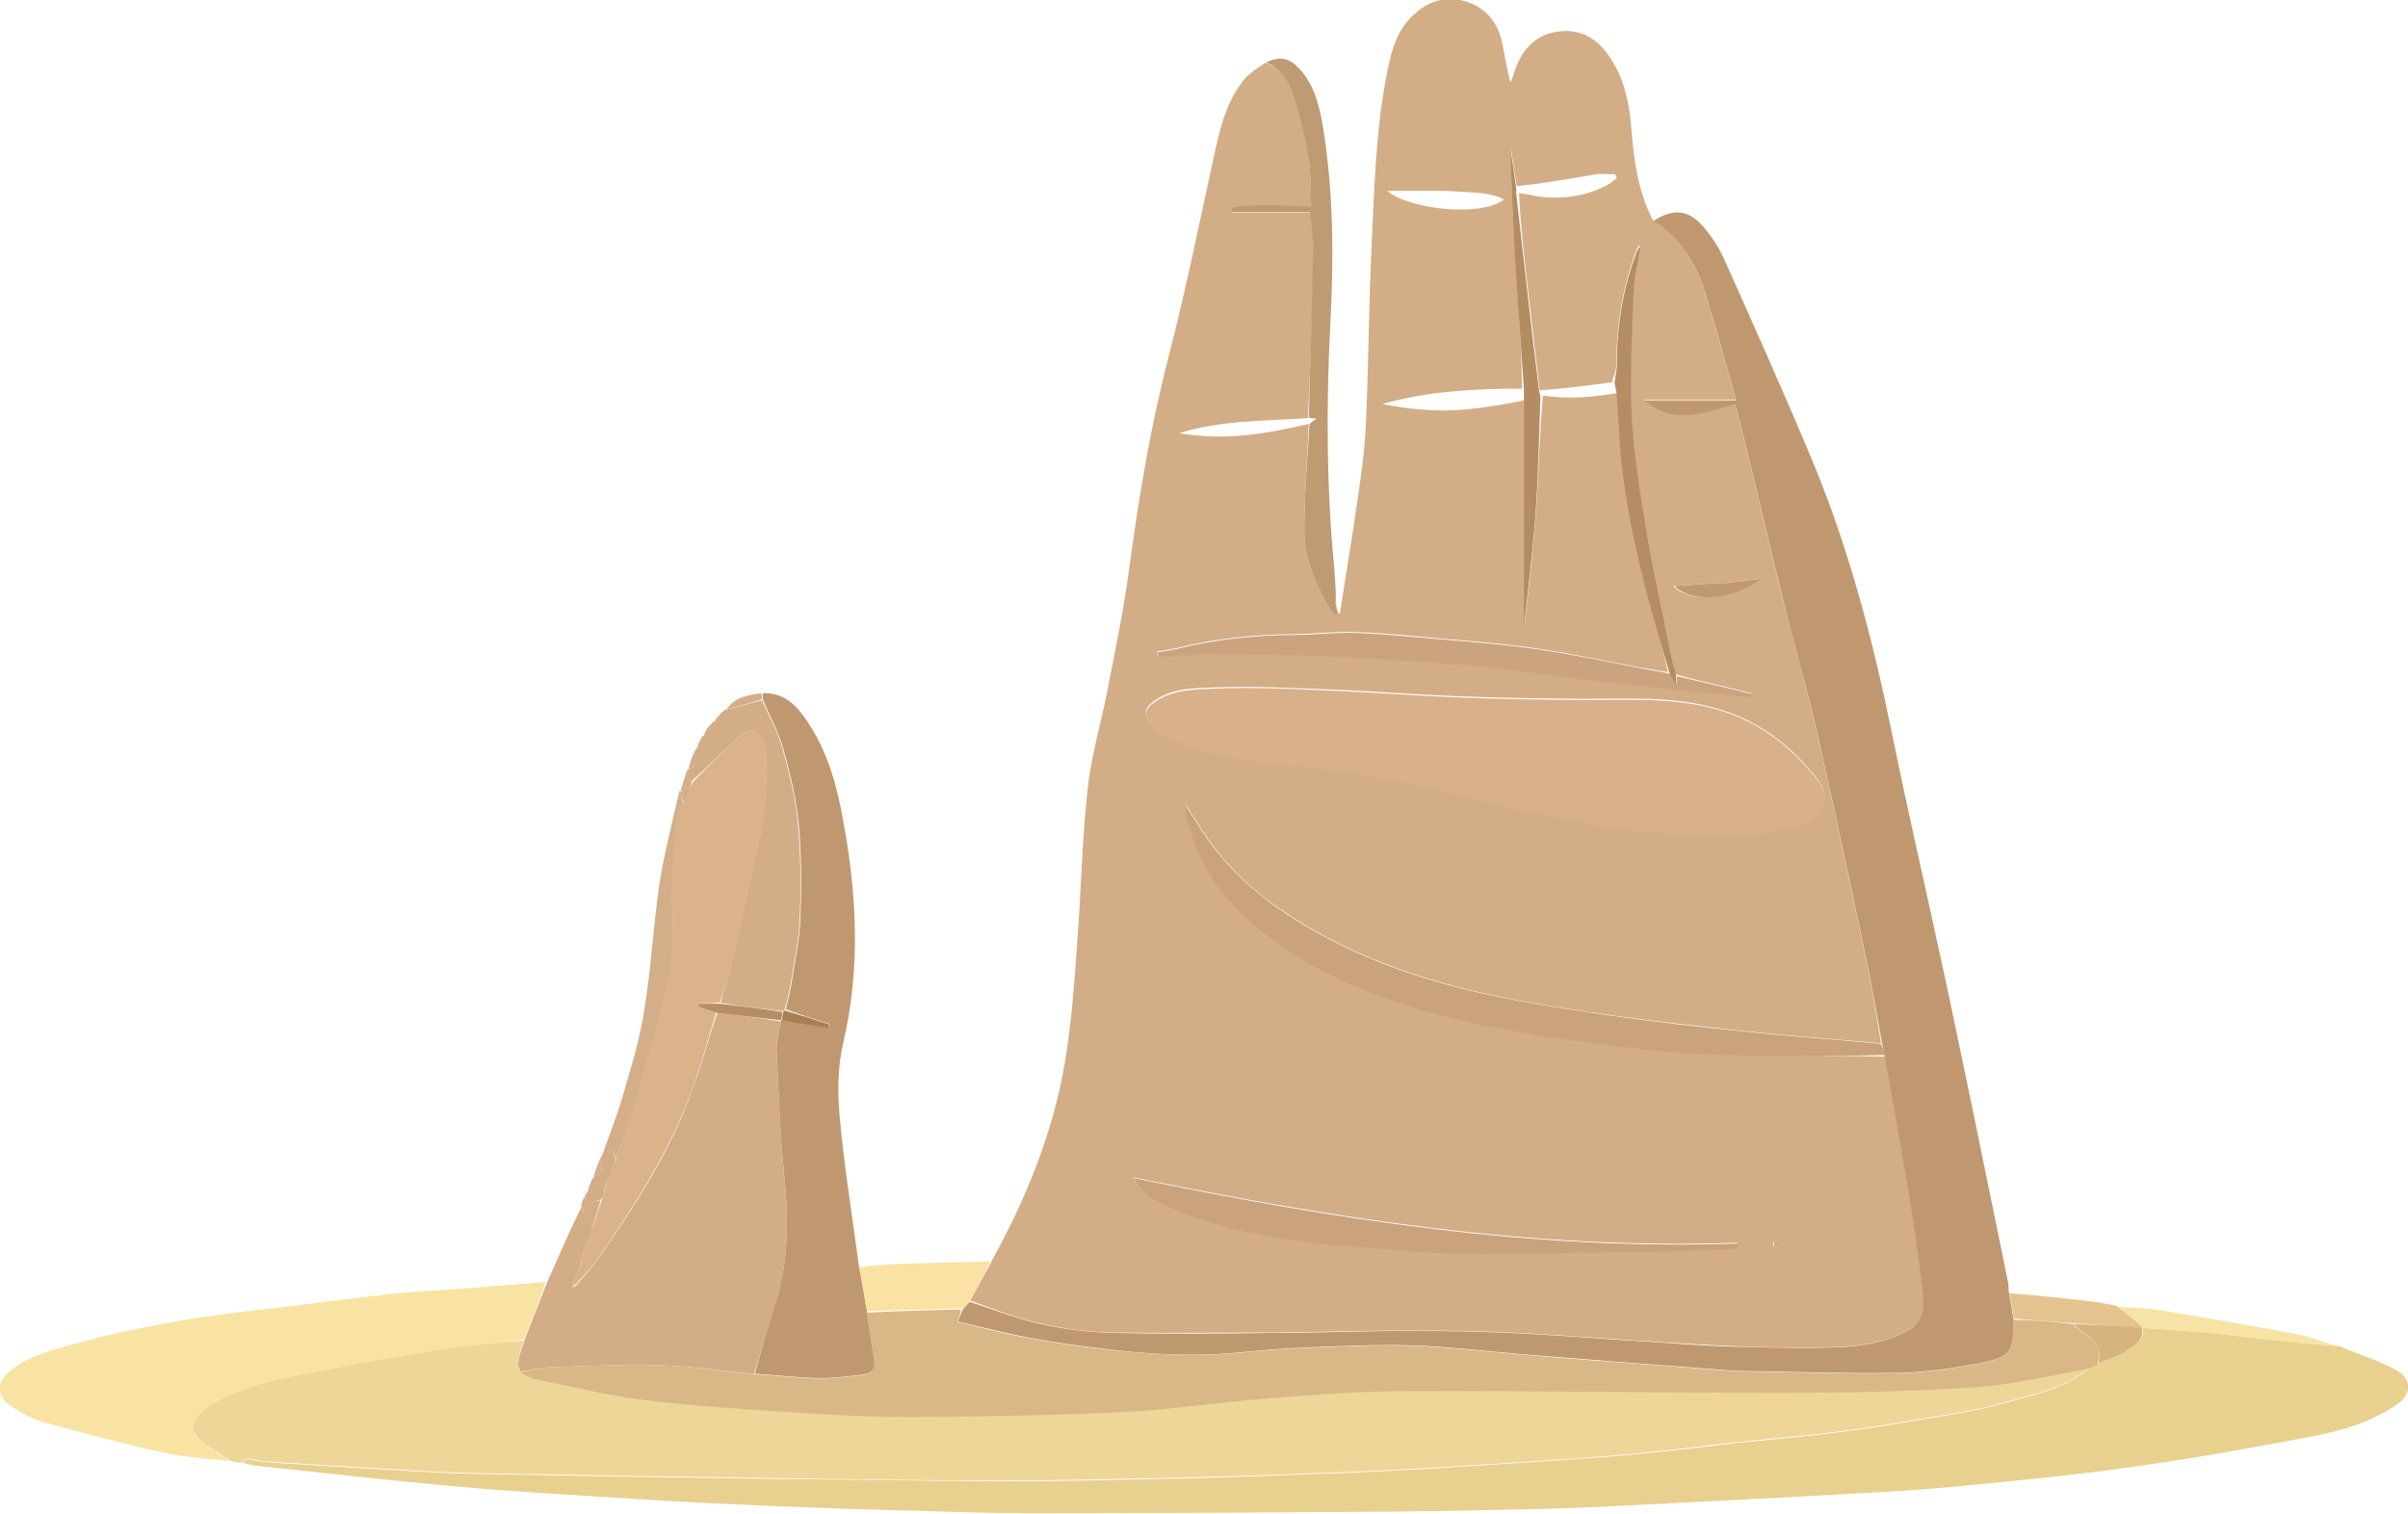 <?xml version="1.0" encoding="UTF-8"?><svg id="uuid-586bad83-406b-4539-a8c6-b376ed7b4ec2" xmlns="http://www.w3.org/2000/svg" viewBox="0 0 59.54 37.44"><defs><style>.uuid-a0f62d6e-4056-4f0f-aa29-57a24741981e{fill:#f9e2a4;}.uuid-a0f62d6e-4056-4f0f-aa29-57a24741981e,.uuid-3564c223-141a-4885-977e-5b374d21a746,.uuid-273119db-8c3a-444e-b871-c44c53899cf7,.uuid-10b6e503-5942-47e3-8958-ea766cb4f4bf,.uuid-56aa08c8-21c9-43ab-84c2-a8fc2a2a5c06,.uuid-c3b9627b-a198-436f-a731-f55ad9a0cf28,.uuid-60061777-9886-4d53-ab78-a84d7b44975b,.uuid-cb86af47-eff3-422e-ac85-d6407cf26d51,.uuid-3bd35e12-f37c-4aaa-a8d2-725302aa02c4,.uuid-b28f0ec4-70f1-44b8-b439-4a97c7c38ebe,.uuid-ddbb1ed8-072f-4e42-9142-669ca25b3fb5,.uuid-baf3e0b0-92ae-4d6e-8902-4039cd484b14,.uuid-b0c6551a-2cc2-4f6f-b32d-147d11804537,.uuid-5e7e3b6f-9312-4624-b599-a6dec96b3b9b,.uuid-49f8a5f4-639d-44b4-9666-dad5392a5710,.uuid-cd48c9cd-e031-41f5-bebb-52a61876605f,.uuid-0c4312a8-ad2d-4858-9577-9a72dc32e63b,.uuid-326e1baa-df39-4ee9-b8d0-59a14a3c5797,.uuid-ee566fa0-8596-4dba-949d-76797954467d,.uuid-66b327de-28fd-453f-969e-ea17a6f545f7,.uuid-a8e10cfa-0905-4919-a174-94a1c75d72f1,.uuid-1021f289-cfef-4e57-aa69-aa7b33fbf4a1,.uuid-2138e304-7bc2-4d55-a1ad-88e126e94123{stroke-width:0px;}.uuid-3564c223-141a-4885-977e-5b374d21a746{fill:#f9e3a3;}.uuid-273119db-8c3a-444e-b871-c44c53899cf7{fill:#f8e3a6;}.uuid-10b6e503-5942-47e3-8958-ea766cb4f4bf{fill:#d2ad85;}.uuid-56aa08c8-21c9-43ab-84c2-a8fc2a2a5c06{fill:#d2ad86;}.uuid-c3b9627b-a198-436f-a731-f55ad9a0cf28{fill:#dbb38b;}.uuid-60061777-9886-4d53-ab78-a84d7b44975b{fill:#caa27b;}.uuid-cb86af47-eff3-422e-ac85-d6407cf26d51{fill:#cca37f;}.uuid-3bd35e12-f37c-4aaa-a8d2-725302aa02c4{fill:#d9b786;}.uuid-b28f0ec4-70f1-44b8-b439-4a97c7c38ebe{fill:#d3ae89;}.uuid-ddbb1ed8-072f-4e42-9142-669ca25b3fb5{fill:#c1996f;}.uuid-baf3e0b0-92ae-4d6e-8902-4039cd484b14{fill:#d7b37d;}.uuid-b0c6551a-2cc2-4f6f-b32d-147d11804537{fill:#c09a72;}.uuid-5e7e3b6f-9312-4624-b599-a6dec96b3b9b{fill:#c09870;}.uuid-49f8a5f4-639d-44b4-9666-dad5392a5710{fill:#c0986f;}.uuid-cd48c9cd-e031-41f5-bebb-52a61876605f{fill:#d8b089;}.uuid-0c4312a8-ad2d-4858-9577-9a72dc32e63b{fill:#a87f54;}.uuid-326e1baa-df39-4ee9-b8d0-59a14a3c5797{fill:#b58d63;}.uuid-ee566fa0-8596-4dba-949d-76797954467d{fill:#b78e64;}.uuid-66b327de-28fd-453f-969e-ea17a6f545f7{fill:#b48c62;}.uuid-a8e10cfa-0905-4919-a174-94a1c75d72f1{fill:#edd698;}.uuid-1021f289-cfef-4e57-aa69-aa7b33fbf4a1{fill:#e5c38f;}.uuid-2138e304-7bc2-4d55-a1ad-88e126e94123{fill:#e8d08e;}</style></defs><g id="uuid-7eb9fb08-3339-4f11-8200-336cbe00ebd4"><path class="uuid-10b6e503-5942-47e3-8958-ea766cb4f4bf" d="m24.51,31.2c.86-1.55,1.52-3.17,1.82-4.92.16-.95.23-1.93.3-2.89.1-1.28.12-2.57.26-3.85.09-.86.35-1.71.51-2.56.19-.97.39-1.94.52-2.92.24-1.77.53-3.53.98-5.26.44-1.7.78-3.42,1.16-5.14.14-.61.3-1.21.71-1.7.13-.16.32-.28.53-.41.37.18.59.47.69.81.15.48.28.98.36,1.48.07.42.05.85.08,1.28-.69-.03-1.32-.08-1.96.02v.11h1.93c.03.32.08.6.08.88-.03,1.4-.07,2.81-.14,4.21-1.08.07-2.15.05-3.18.37,1.09.2,2.15.02,3.2-.23-.04.9-.11,1.78-.11,2.65,0,.75.34,1.41.71,2.04.02.03.11,0,.17,0,.14-.92.3-1.84.43-2.76.09-.62.18-1.24.21-1.87.07-1.45.07-2.91.14-4.36.07-1.49.1-2.98.4-4.45.1-.5.24-1,.64-1.36.37-.35.81-.49,1.3-.33.49.15.78.51.89,1.01.07.32.11.65.21.99.03-.08.07-.16.09-.25.19-.59.56-.98,1.19-1.02.55-.04.93.26,1.21.7.34.53.45,1.12.5,1.74.06.76.16,1.5.52,2.22.64.42,1.03.99,1.25,1.67.29.91.54,1.83.81,2.78h-2.28c.74.64,1.5.29,2.25.1.06.21.11.4.16.59.35,1.45.7,2.91,1.06,4.36.27,1.07.57,2.14.82,3.21.41,1.79.79,3.59,1.17,5.39.16.75.29,1.52.41,2.27-.24-.02-.45-.04-.67-.06-.89-.08-1.79-.14-2.68-.24-1.16-.13-2.33-.25-3.49-.42-1.4-.2-2.8-.42-4.16-.82-1.37-.4-2.66-.96-3.84-1.77-.81-.55-1.49-1.23-2.01-2.06-.1-.15-.2-.31-.33-.51-.01.11-.03.15-.02.19.23.85.59,1.63,1.21,2.28.73.76,1.58,1.33,2.53,1.78,1.2.56,2.45.95,3.74,1.2,1.36.27,2.74.44,4.11.6.85.1,1.72.11,2.58.13,1.04.02,2.09,0,3.13.03.2,1.13.41,2.23.59,3.34.13.8.25,1.6.34,2.4.05.39.07.79-.37,1.03-.51.27-1.06.37-1.61.4-.77.04-1.54.03-2.32,0-.72-.02-1.45-.07-2.17-.11-1.17-.07-2.34-.17-3.51-.23-.88-.04-1.77-.06-2.65-.06-1.14,0-2.28.04-3.42.05-1.34,0-2.68.02-4.01,0-.58-.01-1.17-.09-1.74-.22-.6-.13-1.18-.36-1.75-.57.18-.34.36-.65.53-.97m15.36-21.74c-.59.08-1.19.16-1.81.2-.11-.92-.21-1.84-.32-2.75-.08-.71-.16-1.41-.19-2.12.06,0,.12.01.17.02.7.16,1.38.11,2.02-.23.08-.04.14-.1.22-.16,0-.03-.02-.07-.03-.1-.16,0-.33-.02-.48,0-.65.11-1.3.23-1.96.29-.05-.31-.09-.63-.14-.94,0,.85.05,1.7.1,2.55.02.31.04.62.06.94.05.82.11,1.64.11,2.46-1.16,0-2.32.06-3.45.38.39.08.77.13,1.16.15.8.05,1.58-.09,2.35-.24v5.61c.11-.95.22-1.9.29-2.85.07-.96.08-1.92.17-2.88.62.1,1.23.04,1.84-.06.02.34.04.68.06,1.02.08,1.27.33,2.51.64,3.74.18.72.4,1.43.55,2.14-.18-.03-.37-.06-.55-.09-.88-.16-1.76-.36-2.65-.49-.8-.12-1.6-.18-2.41-.25-.7-.06-1.4-.14-2.1-.16-.5-.02-1,.04-1.5.05-.98.01-1.95.1-2.91.34-.17.04-.34.06-.51.09,0,.04.01.08.02.12.41-.03.81-.08,1.22-.07,1.07,0,2.14.01,3.21.06,1.17.05,2.34.14,3.51.24.69.06,1.37.18,2.06.26.6.07,1.2.14,1.8.21.64.07,1.28.14,1.92.21.32.03.64.06.95.09,0-.03,0-.06.01-.09-.25-.06-.5-.12-.75-.18-.37-.09-.74-.17-1.14-.29-.04-.2-.09-.4-.13-.6-.2-1.01-.43-2.03-.6-3.05-.15-.89-.31-1.79-.35-2.7-.05-1.03,0-2.07.04-3.11.01-.38.11-.77.17-1.15-.06.04-.08.1-.1.15-.32.88-.48,1.79-.48,2.73,0,.16-.04.32-.11.48m-2.04,10.63c.83.16,1.66.36,2.5.46.92.1,1.86.14,2.79.12.52-.01,1.04-.17,1.54-.3.4-.1.63-.61.32-1.02-.39-.51-.84-.95-1.39-1.29-.88-.55-1.85-.71-2.86-.74-.56-.01-1.11,0-1.67,0-.96-.01-1.92-.02-2.89-.06-1.1-.04-2.19-.13-3.28-.17-.96-.04-1.93-.09-2.88-.05-.51.02-1.06.01-1.51.37-.15.11-.2.22-.13.37.08.14.18.3.31.37.64.34,1.34.55,2.06.65,1.11.15,2.23.24,3.34.44,1.24.23,2.47.57,3.75.86m-2.94,10.87c.51.02,1.02.06,1.53.06,1.54,0,3.08-.03,4.63-.06.6,0,1.2-.04,1.79-.06.04,0,.08-.02.12-.03,0-.04,0-.07,0-.11-5.06.18-10.01-.61-14.94-1.62.18.37.48.55.79.69,1.54.66,3.17.91,4.82,1.02.4.03.8.07,1.25.12m.94-26.22h-1.51c.54.46,2.33.66,2.89.21-.43-.21-.89-.16-1.38-.21m6.78,9.69c-.4.03-.8.05-1.22.08.54.52,1.67.22,2.14-.18-.29.04-.58.07-.92.11m1.47,16.38c-.07-.03-.14-.05-.21-.08,0,.03-.01.06-.02.09.07,0,.13,0,.23-.01"/><path class="uuid-a8e10cfa-0905-4919-a174-94a1c75d72f1" d="m5.95,36.17c-.08,0-.16-.02-.26-.05-.18-.12-.33-.23-.49-.32-.56-.34-.58-.67-.03-1.03.64-.41,1.38-.6,2.11-.75,1.16-.23,2.33-.45,3.51-.64.71-.11,1.43-.17,2.15-.23-.05.19-.1.36-.13.53-.01.07.04.14.08.23.12.06.22.13.33.16.91.18,1.81.41,2.73.52,1.19.15,2.39.23,3.59.3,1.01.06,2.02.12,3.03.12,1.73,0,3.46-.04,5.18-.12,1.21-.06,2.41-.24,3.62-.34,1.13-.09,2.27-.17,3.4-.18,3.12,0,6.23.04,9.35.04,1.55,0,3.1-.02,4.65-.13.96-.06,1.91-.3,2.86-.44-.62.52-1.39.64-2.11.85-.66.19-1.35.28-2.03.4-.7.12-1.41.23-2.11.32-.79.1-1.59.16-2.39.25-.87.09-1.74.21-2.62.29-1.1.1-2.2.17-3.3.24-1.02.07-2.03.13-3.05.18-1.05.05-2.1.08-3.14.12-.73.02-1.45.05-2.18.06-1.26.02-2.51.06-3.77.06-1.96,0-3.91-.03-5.87-.06-1.31-.02-2.62-.04-3.93-.06-1.09-.02-2.18-.04-3.27-.06-.5-.01-1-.03-1.5-.06-1.25-.07-2.5-.15-3.75-.23-.16-.01-.32-.06-.49-.07-.05,0-.1.06-.15.09Z"/><path class="uuid-2138e304-7bc2-4d55-a1ad-88e126e94123" d="m5.97,36.19s.09-.1.14-.1c.16.01.32.06.49.07,1.25.08,2.5.16,3.75.23.5.03,1,.05,1.5.06,1.09.02,2.18.04,3.27.06,1.31.02,2.62.04,3.93.06,1.96.02,3.91.05,5.87.06,1.26,0,2.51-.03,3.77-.06.73-.01,1.45-.03,2.18-.06,1.05-.04,2.1-.07,3.14-.12,1.02-.05,2.03-.11,3.05-.18,1.1-.07,2.2-.14,3.3-.24.87-.08,1.75-.19,2.62-.29.8-.08,1.59-.15,2.39-.25.71-.09,1.41-.2,2.11-.32.68-.12,1.37-.21,2.03-.4.72-.21,1.49-.33,2.13-.86.09-.06.15-.1.24-.13.26-.11.52-.19.73-.33.18-.12.41-.26.37-.55,0,0,0,0,.03,0,.57.04,1.12.07,1.66.12.61.06,1.22.15,1.83.21.45.05.89.08,1.34.12.48.2.98.35,1.42.6.4.23.37.6-.02.86-.64.43-1.38.64-2.12.78-1.52.29-3.05.56-4.58.77-1.43.2-2.86.33-4.29.47-.97.09-1.94.14-2.91.19-1.52.09-3.04.16-4.56.24-.84.04-1.69.09-2.53.11-1.28.03-2.56.06-3.83.07-2.95.02-5.9.04-8.85.04-.96,0-1.93-.03-2.89-.06-1.2-.03-2.4-.07-3.59-.12-1.16-.05-2.31-.1-3.47-.18-1.44-.09-2.88-.17-4.32-.3-1.67-.15-3.33-.34-5-.52-.11-.01-.21-.05-.33-.08Z"/><path class="uuid-49f8a5f4-639d-44b4-9666-dad5392a5710" d="m23.97,32.19c.59.19,1.17.42,1.76.55.57.13,1.16.2,1.74.22,1.34.03,2.68.02,4.01,0,1.14,0,2.28-.05,3.42-.05.88,0,1.77.02,2.65.06,1.17.06,2.34.16,3.51.23.72.05,1.45.1,2.17.11.77.02,1.55.04,2.32,0,.55-.03,1.1-.13,1.61-.4.44-.24.42-.64.37-1.03-.09-.8-.21-1.61-.34-2.4-.18-1.11-.39-2.21-.59-3.36-.02-.13-.04-.21-.06-.3-.14-.76-.27-1.52-.43-2.27-.38-1.8-.76-3.59-1.17-5.39-.25-1.08-.56-2.14-.82-3.21-.36-1.45-.71-2.91-1.06-4.36-.05-.19-.1-.38-.16-.59-.75.19-1.5.54-2.25-.1h2.28c-.27-.95-.52-1.87-.81-2.78-.22-.68-.61-1.25-1.23-1.66.47-.31.86-.28,1.22.14.2.23.37.49.5.76.75,1.68,1.5,3.35,2.21,5.05.9,2.17,1.49,4.42,1.96,6.72.42,2.07.9,4.12,1.34,6.18.53,2.48,1.03,4.96,1.54,7.44,0,.05,0,.1.01.2.04.25.08.45.12.68,0,.8-.06.93-.84,1.08-.68.13-1.37.23-2.06.24-1.3.02-2.59-.03-3.89-.05-.03,0-.06,0-.09,0-.99-.08-1.99-.15-2.98-.23-.76-.06-1.52-.12-2.28-.18-.92-.08-1.83-.19-2.75-.22-.86-.03-1.73.02-2.59.05-.55.02-1.09.07-1.64.12-1.17.12-2.33.05-3.49-.1-.6-.07-1.2-.16-1.79-.27-.57-.11-1.13-.26-1.71-.39.06-.15.09-.23.14-.32.06-.06.11-.12.16-.17Z"/><path class="uuid-10b6e503-5942-47e3-8958-ea766cb4f4bf" d="m12.87,33.91c-.02-.07-.07-.15-.06-.21.03-.17.08-.33.15-.54.2-.52.39-1,.58-1.48.27-.6.53-1.21.83-1.82.11.16.2.33.28.53-.04.13-.08.23-.14.34-.05.1-.07.2-.1.31,0,.05,0,.07-.02.1-.03.04-.03.08-.04.14-.06.18-.12.35-.19.52,0,.03,0,.06,0,.08.03-.03.05-.06.09-.1.2-.23.39-.44.55-.67.93-1.33,1.8-2.68,2.34-4.22.22-.6.38-1.23.6-1.84.54.06,1.05.12,1.57.21-.04.24-.12.47-.11.69.05,1.04.08,2.09.19,3.13.11,1.04.11,2.06-.19,3.07-.18.61-.36,1.22-.56,1.83-.79-.08-1.55-.2-2.32-.22-.9-.03-1.8.02-2.7.05-.25,0-.49.07-.74.11Z"/><path class="uuid-3564c223-141a-4885-977e-5b374d21a746" d="m13.5,31.67c-.16.49-.35.97-.55,1.46-.73.09-1.45.15-2.16.26-1.17.19-2.34.4-3.51.64-.74.15-1.47.33-2.11.75-.55.35-.53.69.03,1.03.16.09.31.2.46.32-.56-.06-1.13-.1-1.68-.22-.98-.22-1.96-.48-2.93-.75-.28-.08-.54-.24-.78-.39-.37-.24-.36-.58-.03-.86.47-.39,1.05-.53,1.61-.68,1.49-.41,3.01-.67,4.55-.84,1.08-.12,2.15-.27,3.23-.39.57-.06,1.15-.09,1.73-.13.7-.06,1.4-.11,2.13-.17Z"/><path class="uuid-5e7e3b6f-9312-4624-b599-a6dec96b3b9b" d="m18.66,33.97c.18-.61.35-1.22.54-1.83.3-1.01.3-2.03.19-3.07-.11-1.04-.14-2.08-.19-3.13,0-.22.07-.44.11-.69,0-.03,0-.03.03-.03.4.06.77.13,1.15.19,0-.03.01-.06.02-.09-.36-.11-.72-.23-1.08-.36.04-.19.09-.36.12-.53.09-.56.21-1.12.24-1.68.03-.79.03-1.59-.04-2.37-.06-.63-.21-1.25-.38-1.86-.12-.42-.34-.81-.51-1.23,0-.06,0-.11,0-.15.56-.02.88.35,1.14.76.48.73.7,1.56.85,2.4.34,1.83.43,3.65,0,5.49-.14.58-.14,1.22-.09,1.81.11,1.23.31,2.45.48,3.72.08.4.14.75.2,1.13.06.41.11.79.18,1.18.04.22-.07.34-.28.36-.35.04-.7.09-1.04.09-.54-.01-1.09-.07-1.63-.11Z"/><path class="uuid-56aa08c8-21c9-43ab-84c2-a8fc2a2a5c06" d="m18.84,17.31c.17.4.4.79.51,1.21.17.61.33,1.23.38,1.86.07.79.08,1.58.04,2.37-.02.56-.15,1.12-.24,1.68-.03.17-.08.34-.13.54-.01.03-.04.03-.07.03-.52-.06-1.02-.12-1.51-.2.08-.32.17-.6.24-.9.23-1,.46-2,.68-3,.18-.79.24-1.59.19-2.39-.01-.15-.12-.34-.24-.43-.07-.05-.29.01-.38.1-.41.37-.8.77-1.22,1.15-.05-.1-.08-.2-.1-.3,0,0,0,0,.02,0,.33-.14.34-.16.15-.42.01-.03.03-.06.07-.11.06-.09.09-.17.11-.25,0-.02,0-.03.05-.05.04-.05.05-.08.06-.12.01-.03.03-.06.07-.11.04-.03.05-.04.06-.06,0,0,0,0,.01,0,.02-.02.03-.04.04-.06,0,0,0,0,.02,0,.08-.08.15-.16.21-.25,0,0,0,0,.02,0,.02-.02.03-.04.05-.05,0,0,0,0,.02,0,.31-.08.59-.15.87-.23Z"/><path class="uuid-b0c6551a-2cc2-4f6f-b32d-147d11804537" d="m33.11,15.18s-.14.03-.15,0c-.37-.63-.71-1.29-.71-2.04,0-.88.07-1.75.13-2.66.06-.05.09-.07.18-.13-.1-.01-.15-.01-.2-.02.04-1.4.08-2.8.11-4.21,0-.28-.05-.56-.08-.88h-1.93v-.11c.63-.1,1.27-.05,1.96-.02-.02-.43,0-.86-.08-1.28-.08-.5-.21-.99-.36-1.48-.11-.34-.32-.63-.67-.81.33-.15.55-.12.8.14.37.39.5.88.59,1.39.28,1.66.28,3.34.19,5.02-.1,1.98-.09,3.97.1,5.95.02.26.04.53.04.82-.02.05,0,.06,0,.08.01.07.03.15.06.23Z"/><path class="uuid-a0f62d6e-4056-4f0f-aa29-57a24741981e" d="m21.44,32.43c-.06-.35-.13-.71-.19-1.09.34-.05.68-.07,1.03-.09.73-.02,1.45-.04,2.21-.06-.15.32-.32.64-.5.97-.06.07-.1.13-.19.19-.81.03-1.58.05-2.35.07Z"/><path class="uuid-b28f0ec4-70f1-44b8-b439-4a97c7c38ebe" d="m14.88,28.59c.18-.5.37-.99.52-1.49.2-.7.42-1.4.53-2.12.17-1.02.22-2.06.37-3.09.12-.78.32-1.54.5-2.33.02-.01.03,0,.03.02.02.11.04.19.06.29-.06.16-.15.29-.16.43-.05.73-.14,1.47-.1,2.2.04.65,0,1.27-.14,1.89-.22.93-.48,1.85-.74,2.77-.15.51-.34,1-.52,1.49-.04-.08-.06-.14-.09-.23-.1.07-.17.13-.25.18Z"/><path class="uuid-273119db-8c3a-444e-b871-c44c53899cf7" d="m57.83,33.28c-.44-.02-.88-.06-1.33-.1-.61-.07-1.22-.15-1.83-.21-.54-.05-1.09-.08-1.67-.14-.23-.19-.42-.35-.62-.51.34.02.69.02,1.03.08,1.13.18,2.25.38,3.37.59.35.07.69.2,1.04.31Z"/><path class="uuid-1021f289-cfef-4e57-aa69-aa7b33fbf4a1" d="m52.36,32.31c.22.17.42.33.62.51,0,.02,0,.02-.02.02-.58-.04-1.14-.08-1.71-.12-.5-.04-.98-.07-1.45-.11-.04-.2-.08-.4-.12-.63.7.05,1.4.13,2.09.21.19.02.38.07.6.11Z"/><path class="uuid-10b6e503-5942-47e3-8958-ea766cb4f4bf" d="m14.88,28.59c.07-.06.15-.11.25-.18.03.08.05.15.09.25-.06.24-.14.44-.24.64-.03.06-.03.12-.04.2-.02.07-.04.11-.08.16-.11.03-.2.06-.29.1-.04-.05-.07-.1-.11-.16,0-.03.02-.07.06-.11.06-.11.09-.21.11-.31,0,0,0-.03.03-.04.09-.07.18-.11.2-.17.03-.12,0-.25,0-.37,0,0,0,0,0,0Z"/><path class="uuid-b28f0ec4-70f1-44b8-b439-4a97c7c38ebe" d="m14.45,29.61c.05.04.09.09.12.14.09-.03.18-.06.28-.07-.06.24-.14.46-.21.69-.08-.17-.17-.35-.27-.53,0-.08.03-.15.07-.23Z"/><path class="uuid-b28f0ec4-70f1-44b8-b439-4a97c7c38ebe" d="m18.84,17.29c-.28.1-.57.17-.87.25.18-.29.5-.35.85-.4.02.05.02.09.02.15Z"/><path class="uuid-b28f0ec4-70f1-44b8-b439-4a97c7c38ebe" d="m17.16,18.62c.21.24.2.27-.14.4.03-.13.07-.26.14-.4Z"/><path class="uuid-b28f0ec4-70f1-44b8-b439-4a97c7c38ebe" d="m14.86,28.61c.02.11.03.24,0,.36-.02.06-.11.11-.19.16.04-.17.11-.34.19-.52Z"/><path class="uuid-b28f0ec4-70f1-44b8-b439-4a97c7c38ebe" d="m16.98,19.03c.04.09.07.18.12.3,0,.05-.02.08-.05.11-.08.04-.15.08-.21.12,0,0,0,0-.01,0,.05-.17.09-.34.16-.52Z"/><path class="uuid-b28f0ec4-70f1-44b8-b439-4a97c7c38ebe" d="m17.86,17.6c-.04.08-.11.16-.19.24.04-.08.11-.16.19-.24Z"/><path class="uuid-b28f0ec4-70f1-44b8-b439-4a97c7c38ebe" d="m14.63,29.19c-.01.08-.04.18-.09.28,0-.09.04-.18.09-.28Z"/><path class="uuid-b28f0ec4-70f1-44b8-b439-4a97c7c38ebe" d="m17.34,18.26c-.01.07-.04.14-.09.22,0-.07.04-.14.09-.22Z"/><path class="uuid-b28f0ec4-70f1-44b8-b439-4a97c7c38ebe" d="m17.46,18.08s0,.07-.04.11c0-.03,0-.06.04-.11Z"/><path class="uuid-b28f0ec4-70f1-44b8-b439-4a97c7c38ebe" d="m17.93,17.54s0,.03-.03.05c0-.01,0-.03.03-.05Z"/><path class="uuid-10b6e503-5942-47e3-8958-ea766cb4f4bf" d="m33.06,14.93s-.03-.01-.02-.04c0,0,.01.01.02.04Z"/><path class="uuid-b28f0ec4-70f1-44b8-b439-4a97c7c38ebe" d="m17.58,17.9s0,.03-.03.05c0-.01,0-.03.03-.05Z"/><path class="uuid-b28f0ec4-70f1-44b8-b439-4a97c7c38ebe" d="m17.64,17.84s0,.03-.03.05c0-.01,0-.03.03-.05Z"/><path class="uuid-cd48c9cd-e031-41f5-bebb-52a61876605f" d="m37.8,20.09c-1.26-.29-2.48-.63-3.72-.86-1.1-.21-2.22-.29-3.34-.44-.72-.1-1.41-.31-2.06-.65-.13-.07-.23-.23-.31-.37-.08-.14-.02-.25.13-.37.45-.35,1-.35,1.51-.37.96-.04,1.92,0,2.88.05,1.1.04,2.19.13,3.28.17.96.04,1.92.05,2.89.06.56,0,1.11-.01,1.67,0,1.01.03,1.98.18,2.86.74.55.34,1,.79,1.39,1.29.31.41.08.92-.32,1.02-.51.13-1.03.29-1.54.3-.93.02-1.86-.02-2.79-.12-.84-.09-1.67-.3-2.53-.46Z"/><path class="uuid-60061777-9886-4d53-ab78-a84d7b44975b" d="m46.51,25.82c.05.08.07.17.09.27-1.04.02-2.09.04-3.13.02-.86-.02-1.73-.03-2.58-.13-1.38-.16-2.75-.33-4.11-.6-1.28-.25-2.54-.64-3.74-1.2-.95-.45-1.8-1.02-2.53-1.78-.62-.65-.98-1.43-1.21-2.28,0-.03,0-.07.02-.19.13.21.24.36.33.51.52.83,1.21,1.51,2.01,2.06,1.18.81,2.47,1.37,3.84,1.77,1.36.4,2.76.61,4.16.82,1.16.17,2.32.3,3.49.42.89.1,1.79.16,2.68.24.21.02.43.04.67.06Z"/><path class="uuid-60061777-9886-4d53-ab78-a84d7b44975b" d="m34.86,30.95c-.43-.04-.82-.09-1.22-.11-1.66-.11-3.28-.36-4.82-1.02-.32-.14-.62-.32-.79-.69,4.93,1.02,9.88,1.8,14.94,1.62,0,.04,0,.07,0,.11-.04.01-.08.03-.12.03-.6.02-1.2.05-1.79.06-1.54.02-3.08.05-4.63.06-.51,0-1.02-.04-1.56-.06Z"/><path class="uuid-cb86af47-eff3-422e-ac85-d6407cf26d51" d="m41.46,16.72c.37.09.74.17,1.11.26.25.06.5.12.75.18,0,.03,0,.06-.01.09-.32-.03-.64-.06-.95-.09-.64-.07-1.28-.14-1.92-.21-.6-.07-1.2-.13-1.8-.21-.69-.08-1.37-.2-2.06-.26-1.17-.1-2.34-.18-3.51-.24-1.07-.05-2.14-.05-3.21-.06-.41,0-.81.05-1.22.07,0-.04-.01-.08-.02-.12.17-.03.34-.05.51-.09.95-.24,1.92-.33,2.91-.34.5,0,1-.07,1.5-.05.7.03,1.4.1,2.1.16.8.07,1.61.13,2.41.25.89.13,1.77.32,2.65.49.18.03.37.06.58.11.07.07.11.13.18.24,0-.11,0-.15.01-.2Z"/><path class="uuid-66b327de-28fd-453f-969e-ea17a6f545f7" d="m38.09,9.81c-.04.96-.05,1.92-.12,2.88-.07.95-.19,1.9-.29,2.85,0-1.87,0-3.74,0-5.66,0-.12,0-.18,0-.25-.06-.82-.11-1.64-.17-2.46-.02-.31-.04-.62-.06-.94-.04-.85-.09-1.7-.1-2.55.05.31.09.63.14.98,0,.07,0,.09,0,.12.08.71.16,1.41.24,2.12.1.92.21,1.84.33,2.79.02.06.02.09.02.11Z"/><path class="uuid-326e1baa-df39-4ee9-b8d0-59a14a3c5797" d="m41.44,16.71c.01.06.01.11,0,.21-.07-.11-.11-.16-.15-.24-.21-.73-.43-1.44-.61-2.16-.31-1.23-.57-2.47-.64-3.74-.02-.34-.04-.68-.07-1.07-.02-.11-.04-.18-.05-.25.02-.16.06-.32.06-.48,0-.94.15-1.85.48-2.73.02-.05.04-.11.1-.15-.06.38-.16.76-.17,1.15-.04,1.03-.09,2.07-.04,3.11.05.9.2,1.8.35,2.7.17,1.02.4,2.03.6,3.05.04.2.09.4.15.62Z"/><path class="uuid-ddbb1ed8-072f-4e42-9142-669ca25b3fb5" d="m42.64,14.42c.31-.04.6-.07.9-.11-.47.41-1.6.7-2.14.18.41-.03.81-.05,1.24-.08Z"/><path class="uuid-60061777-9886-4d53-ab78-a84d7b44975b" d="m44.07,30.81c-.08,0-.15,0-.21,0,0-.03.01-.06.02-.09.07.03.14.05.19.09Z"/><path class="uuid-3bd35e12-f37c-4aaa-a8d2-725302aa02c4" d="m49.79,32.64c.48,0,.95.04,1.46.1.11.1.18.19.28.24.34.18.43.39.33.76-.07.03-.13.07-.22.11-.97.17-1.92.4-2.88.46-1.55.1-3.1.13-4.65.13-3.12,0-6.23-.05-9.35-.04-1.13,0-2.27.09-3.4.18-1.21.09-2.41.28-3.62.34-1.72.08-3.45.11-5.18.12-1.01,0-2.02-.05-3.03-.12-1.2-.08-2.4-.15-3.59-.3-.92-.11-1.82-.34-2.73-.52-.11-.02-.21-.09-.33-.16.23-.06.48-.12.73-.13.9-.03,1.8-.08,2.7-.05.77.02,1.53.15,2.32.22.57.04,1.11.1,1.66.11.35,0,.7-.05,1.04-.09.21-.02.31-.14.28-.36-.06-.38-.12-.77-.18-1.18.77-.04,1.54-.06,2.33-.08,0,.08-.04.16-.09.31.58.13,1.14.29,1.71.39.59.11,1.19.2,1.79.27,1.16.14,2.32.21,3.49.1.54-.05,1.09-.1,1.64-.12.86-.03,1.73-.08,2.59-.05.92.03,1.83.14,2.75.22.76.06,1.52.13,2.28.18.99.08,1.99.15,2.98.23.03,0,.06,0,.09,0,1.3.02,2.59.07,3.89.05.69-.01,1.38-.11,2.06-.24.78-.15.84-.28.84-1.08Z"/><path class="uuid-baf3e0b0-92ae-4d6e-8902-4039cd484b14" d="m51.88,33.73c.08-.37-.02-.57-.35-.76-.09-.05-.17-.14-.26-.23.55.02,1.11.05,1.69.09.06.29-.16.43-.34.55-.21.15-.47.23-.73.33Z"/><path class="uuid-c3b9627b-a198-436f-a731-f55ad9a0cf28" d="m17.07,19.44s.04-.06.06-.1c.4-.41.78-.8,1.19-1.17.09-.08.32-.15.38-.1.12.1.23.28.24.43.05.8-.01,1.6-.19,2.39-.22,1-.45,2-.68,3-.07.29-.16.58-.27.9-.19.02-.36.02-.53.02,0,.02,0,.05,0,.07.15.05.29.11.44.16-.19.61-.36,1.24-.57,1.84-.55,1.53-1.42,2.89-2.34,4.22-.16.23-.36.44-.57.67-.03,0-.06,0-.06,0,.06-.16.12-.32.19-.52.02-.06.03-.1.04-.13,0-.03,0-.05.02-.11.04-.12.07-.21.1-.3.04-.1.08-.21.12-.33.08-.24.16-.46.24-.71.02-.07.04-.11.07-.19.02-.08.03-.13.04-.19.08-.2.16-.4.24-.63.17-.52.36-1.02.51-1.52.26-.92.52-1.84.74-2.77.14-.62.18-1.24.14-1.89-.04-.73.05-1.47.1-2.2,0-.14.11-.27.18-.44.07-.16.11-.29.16-.43Z"/><path class="uuid-ee566fa0-8596-4dba-949d-76797954467d" d="m17.74,25.05c-.17-.05-.32-.11-.47-.16,0-.02,0-.05,0-.07.17,0,.33,0,.53,0,.52.06,1.02.12,1.54.2,0,.09-.01.15-.03.21,0,0,0,0,0,0-.51-.06-1.03-.12-1.57-.18Z"/><path class="uuid-b28f0ec4-70f1-44b8-b439-4a97c7c38ebe" d="m14.51,30.72c0,.09-.04.18-.08.28,0-.08.04-.18.08-.28Z"/><path class="uuid-b28f0ec4-70f1-44b8-b439-4a97c7c38ebe" d="m14.39,31.13s0,.06-.03.11c0-.03,0-.07.03-.11Z"/><path class="uuid-b28f0ec4-70f1-44b8-b439-4a97c7c38ebe" d="m14.16,31.79s.04,0,.06,0c-.01.03-.04.06-.06.09,0-.02,0-.05,0-.08Z"/><path class="uuid-0c4312a8-ad2d-4858-9577-9a72dc32e63b" d="m19.34,25.22c0-.07.01-.13.03-.21,0-.02.03-.02.04-.02.37.11.73.22,1.09.34,0,.03-.01.06-.02.09-.38-.06-.75-.12-1.15-.19Z"/><path class="uuid-56aa08c8-21c9-43ab-84c2-a8fc2a2a5c06" d="m17.05,19.44c-.03.13-.07.26-.14.4-.04-.07-.06-.16-.08-.26.07-.06.13-.1.22-.14Z"/><path class="uuid-b28f0ec4-70f1-44b8-b439-4a97c7c38ebe" d="m14.98,29.3s0,.1-.03.16c0-.05,0-.1.03-.16Z"/></g></svg>